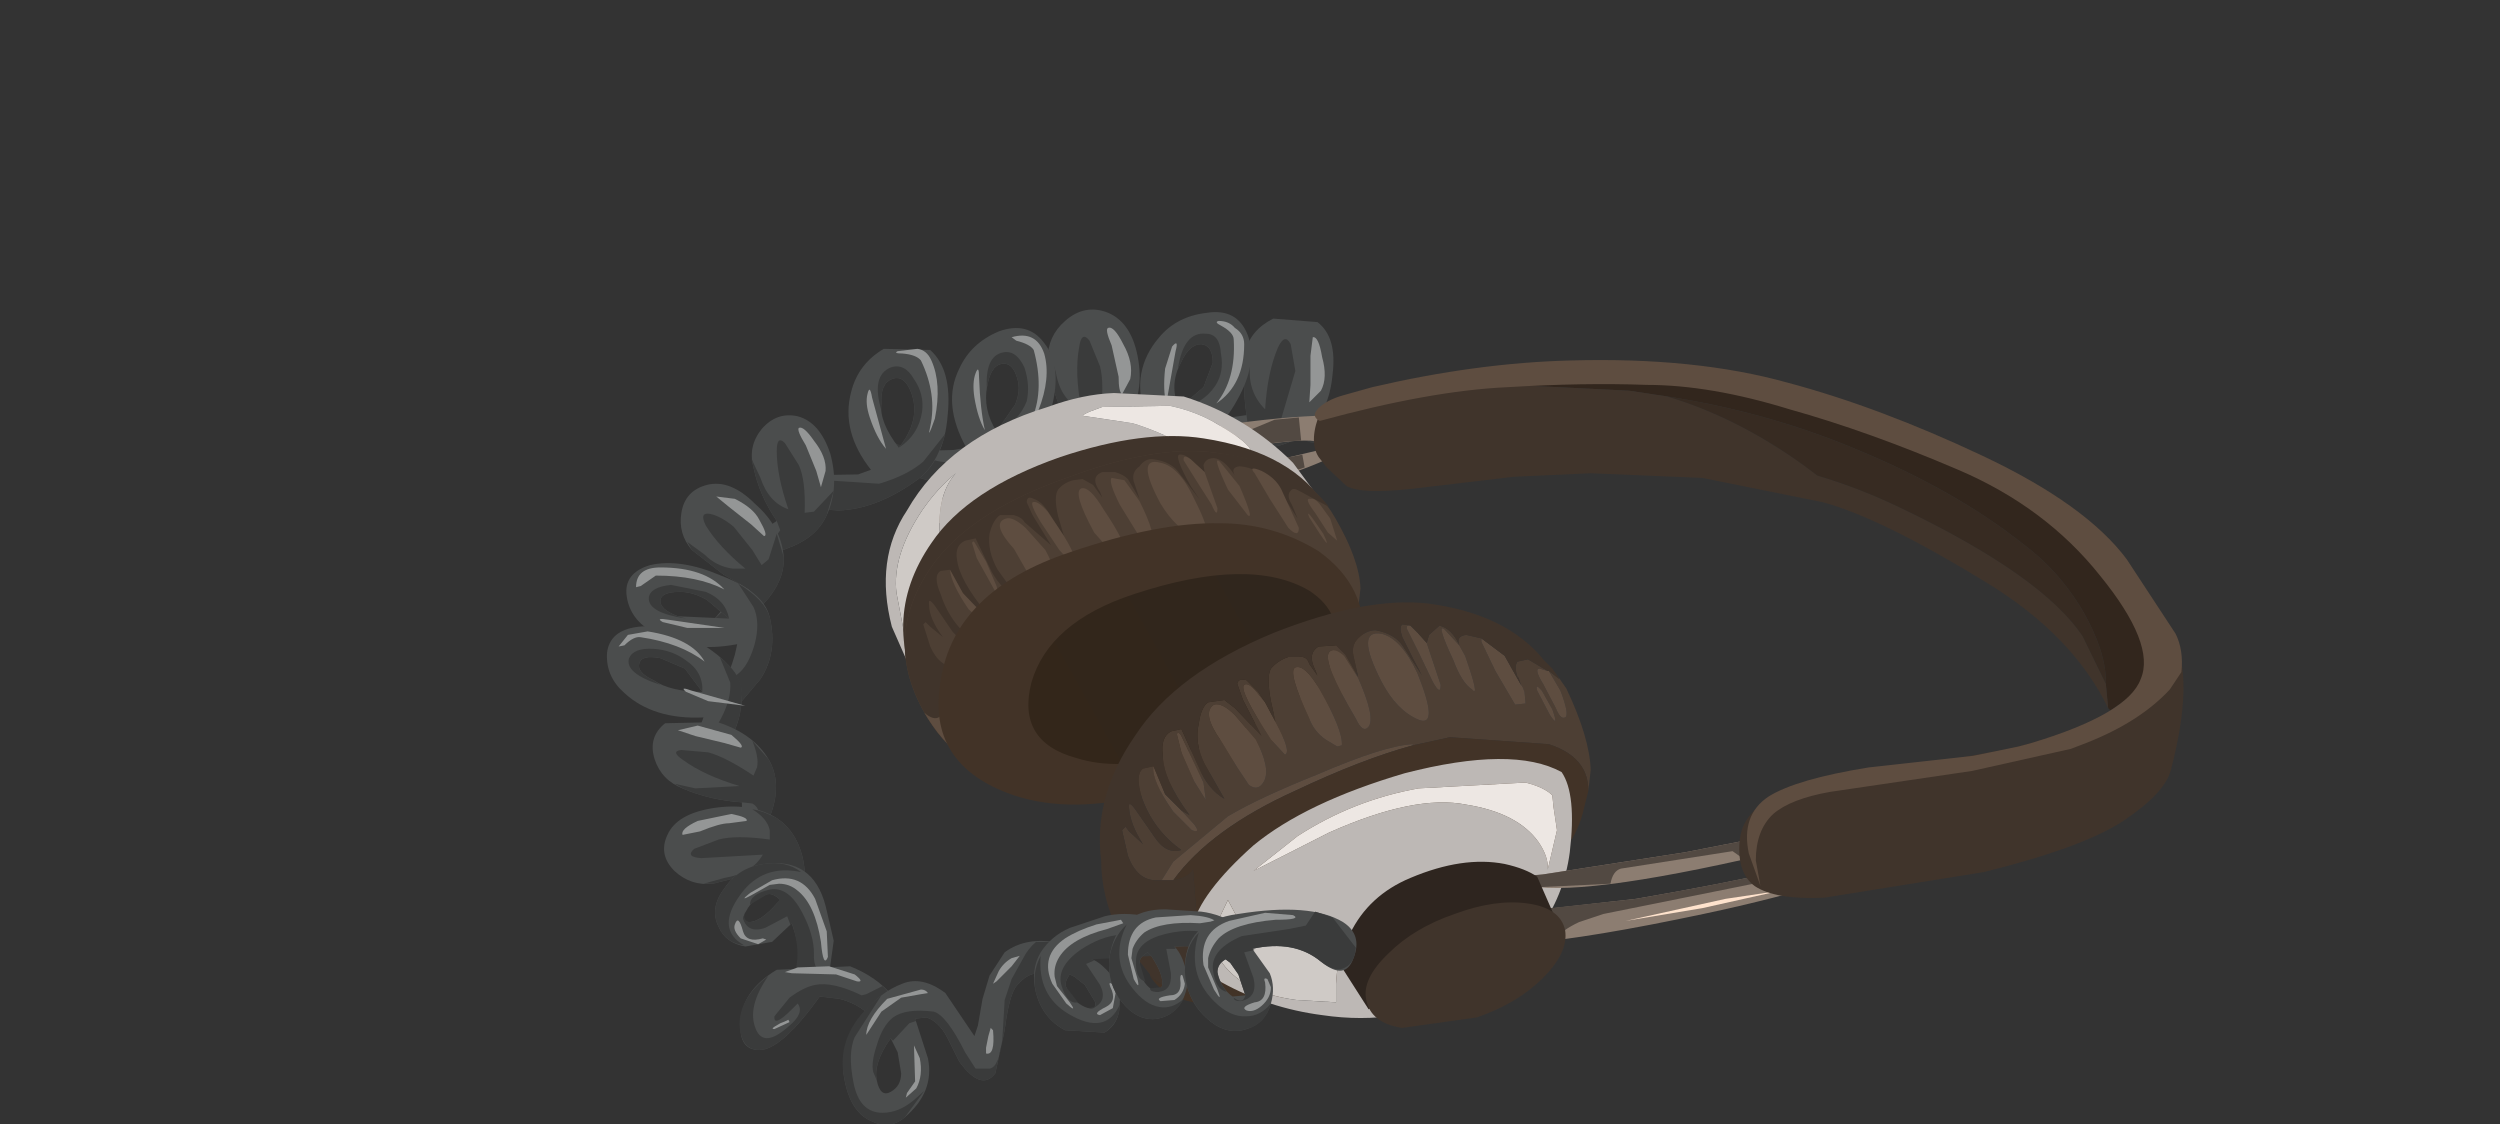 <?xml version="1.0" encoding="UTF-8" standalone="no"?>
<svg xmlns:xlink="http://www.w3.org/1999/xlink" height="48.35px" width="107.5px" xmlns="http://www.w3.org/2000/svg">
  <rect width="100%" height="100%" fill="#333333" stroke="none"/>
  <g transform="matrix(1.0, 0.0, 0.0, 1.0, 0.0, 0.0)">
    <use height="35.05" transform="matrix(1.0, 0.0, 0.0, 1.0, 26.1, 13.3)" width="67.8" xlink:href="#shape0"/>
  </g>
  <defs>
    <g id="shape0" transform="matrix(1.0, 0.0, 0.0, 1.0, -26.1, -13.3)">
      <path d="M55.85 17.7 L55.5 18.15 Q55.25 18.6 56.1 18.85 L58.1 19.0 59.2 18.65 59.15 18.1 59.05 17.85 57.2 18.0 Q56.0 18.2 55.85 17.7" fill="#4b4d4d" fill-rule="evenodd" stroke="none"/>
      <path d="M55.7 18.3 L55.35 17.8 Q54.65 18.35 55.4 18.65 L56.4 19.05 58.2 19.05 Q59.25 18.95 59.3 18.6 L59.2 18.25 58.35 18.45 56.75 18.6 55.7 18.3" fill="#3a3b3b" fill-rule="evenodd" stroke="none"/>
      <path d="M60.45 19.75 L62.4 20.0 Q63.55 20.0 63.95 18.7 64.2 17.95 63.65 17.3 L63.2 16.85 61.95 17.0 59.55 17.25 58.85 17.55 58.35 18.2 58.25 18.9 Q58.4 19.4 59.15 19.55 L60.45 19.75" fill="#4b4d4d" fill-rule="evenodd" stroke="none"/>
      <path d="M63.1 16.85 Q62.5 17.3 62.15 18.15 61.7 19.35 62.2 20.0 L62.4 20.0 Q63.55 20.0 63.95 18.7 64.2 17.95 63.65 17.3 L63.2 16.85 63.1 16.85" fill="#616363" fill-rule="evenodd" stroke="none"/>
      <path d="M68.0 17.5 L67.6 17.8 67.2 17.55 63.1 17.85 62.95 18.05 62.7 18.4 62.85 19.15 64.2 19.35 67.0 19.75 67.45 19.45 Q67.7 19.8 68.35 19.65 L69.7 18.55 69.05 17.85 Q68.35 17.35 68.0 17.5" fill="url(#gradient0)" fill-rule="evenodd" stroke="none"/>
      <path d="M66.55 18.6 Q66.6 19.3 66.9 19.8 L67.0 19.75 67.45 19.45 67.75 19.65 67.4 18.75 Q67.3 18.2 67.55 17.8 L67.2 17.55 Q66.6 17.95 66.55 18.6" fill="#636363" fill-rule="evenodd" stroke="none"/>
      <path d="M69.25 18.6 L69.35 18.95 69.7 18.55 69.4 18.15 Q69.2 18.2 69.25 18.6" fill="#636363" fill-rule="evenodd" stroke="none"/>
      <path d="M63.5 18.25 Q62.5 18.35 64.1 18.4 L66.05 18.3 65.3 18.15 63.5 18.25" fill="#ffffff" fill-rule="evenodd" stroke="none"/>
      <path d="M67.95 18.15 Q67.4 18.2 67.9 18.3 L68.8 18.4 Q69.3 18.3 67.95 18.15" fill="#ffffff" fill-rule="evenodd" stroke="none"/>
      <path d="M51.5 18.95 L53.5 19.25 Q55.1 19.4 56.05 18.65 57.15 17.8 57.3 16.1 57.5 14.5 56.65 13.85 L54.75 13.7 Q53.75 14.2 53.55 15.15 53.4 16.45 53.6 17.85 L52.9 17.95 51.35 17.85 Q50.3 17.55 51.5 18.95" fill="#4b4d4d" fill-rule="evenodd" stroke="none"/>
      <path d="M51.5 18.95 L53.5 19.25 Q55.1 19.4 56.05 18.65 L56.75 17.8 Q56.0 18.25 55.5 18.2 L55.05 18.15 55.7 15.95 55.5 14.8 Q55.25 14.3 54.95 14.95 54.5 16.0 54.4 17.6 53.65 16.85 53.75 15.75 L53.75 14.75 53.55 15.15 Q53.4 16.45 53.6 17.85 L53.65 18.25 Q53.55 18.65 53.1 18.65 52.3 18.65 52.05 17.95 L51.35 17.85 Q50.3 17.55 51.5 18.95" fill="#3a3b3b" fill-rule="evenodd" stroke="none"/>
      <path d="M56.8 16.8 Q57.1 16.25 56.85 15.35 56.7 14.45 56.45 14.5 L56.35 15.3 56.35 16.55 56.3 17.3 56.8 16.8" fill="#949696" fill-rule="evenodd" stroke="none"/>
      <path d="M47.2 18.8 Q48.7 19.55 50.75 19.2 52.25 18.95 53.2 17.2 54.1 15.6 53.65 14.4 53.2 13.25 51.9 13.45 50.6 13.6 49.85 14.5 48.6 15.95 49.25 17.85 L48.65 17.8 Q46.5 17.35 45.95 16.65 L45.45 17.75 47.2 18.8 M51.65 14.8 Q52.15 14.85 52.15 15.6 L51.75 16.65 50.7 17.55 Q50.25 16.55 50.8 15.55 51.15 14.8 51.65 14.8" fill="#4b4d4d" fill-rule="evenodd" stroke="none"/>
      <path d="M50.8 15.55 Q51.15 14.8 51.65 14.8 52.15 14.85 52.15 15.6 L51.75 16.65 50.7 17.55 Q51.7 17.4 52.25 16.6 52.65 16.0 52.5 15.2 52.45 14.35 51.85 14.35 50.9 14.25 50.65 15.85 L50.8 15.55" fill="#3a3b3b" fill-rule="evenodd" stroke="none"/>
      <path d="M50.75 19.2 Q51.8 19.05 52.75 17.9 L51.4 18.55 Q50.5 18.8 49.25 18.55 47.3 18.2 47.25 17.4 L45.95 16.65 45.45 17.75 47.2 18.8 Q48.7 19.55 50.75 19.2" fill="#3a3b3b" fill-rule="evenodd" stroke="none"/>
      <path d="M53.5 14.8 Q53.5 14.35 53.1 14.1 52.85 13.8 52.4 13.8 52.2 13.85 52.5 14.0 53.05 14.3 53.05 14.6 53.15 16.3 52.3 17.35 53.5 16.55 53.5 14.8" fill="#949696" fill-rule="evenodd" stroke="none"/>
      <path d="M50.15 17.35 L50.55 15.1 Q50.7 14.55 50.4 14.9 L50.1 15.85 Q50.0 16.8 50.15 17.35" fill="#949696" fill-rule="evenodd" stroke="none"/>
      <path d="M44.0 19.7 L46.05 19.45 Q47.65 19.2 48.35 18.25 49.2 17.05 48.95 15.5 48.7 13.9 47.65 13.45 46.65 13.05 45.8 13.8 45.05 14.45 45.05 15.45 45.2 16.75 45.8 18.05 L45.05 18.35 43.55 18.65 Q42.55 18.65 44.0 19.7" fill="#4b4d4d" fill-rule="evenodd" stroke="none"/>
      <path d="M44.0 19.7 L46.05 19.45 Q47.65 19.2 48.35 18.25 L48.8 17.2 Q48.15 17.9 47.75 17.95 L47.3 18.0 Q47.5 16.5 47.3 15.75 L46.85 14.65 Q46.5 14.2 46.4 14.95 46.2 16.05 46.5 17.6 45.6 17.2 45.4 16.0 L45.1 15.05 45.05 15.45 Q45.2 16.75 45.8 18.05 46.0 18.15 46.0 18.5 L45.45 19.0 Q44.7 19.15 44.25 18.55 L43.55 18.65 Q42.55 18.65 44.0 19.7" fill="#3a3b3b" fill-rule="evenodd" stroke="none"/>
      <path d="M48.6 16.3 Q48.75 15.6 48.3 14.8 47.9 14.0 47.65 14.1 47.5 14.15 47.8 14.85 L48.1 16.2 Q48.1 16.85 48.25 16.95 L48.6 16.3" fill="#949696" fill-rule="evenodd" stroke="none"/>
      <path d="M41.55 19.25 L41.0 19.35 Q38.8 19.45 38.1 18.85 L37.9 20.1 39.9 20.65 Q41.5 20.95 43.35 20.1 44.7 19.55 45.2 17.6 45.7 15.75 44.9 14.75 44.2 13.8 42.95 14.25 41.75 14.75 41.25 15.85 40.5 17.35 41.55 19.25 M43.65 17.4 L42.85 18.55 Q42.25 17.6 42.45 16.6 42.6 15.75 43.05 15.65 43.55 15.55 43.75 16.3 43.9 16.8 43.65 17.4" fill="#4b4d4d" fill-rule="evenodd" stroke="none"/>
      <path d="M43.65 17.4 L42.85 18.55 Q43.8 18.15 44.15 17.25 44.3 16.55 44.05 15.8 43.7 15.05 43.15 15.15 42.3 15.3 42.45 16.9 L42.45 16.6 Q42.6 15.75 43.05 15.65 43.55 15.55 43.75 16.3 43.9 16.8 43.65 17.4" fill="#3a3b3b" fill-rule="evenodd" stroke="none"/>
      <path d="M43.35 20.1 Q44.3 19.7 44.9 18.4 L43.8 19.3 41.8 19.85 Q39.85 20.05 39.55 19.3 38.45 19.15 38.1 18.85 L37.9 20.1 39.9 20.65 Q41.5 20.95 43.35 20.1" fill="#3a3b3b" fill-rule="evenodd" stroke="none"/>
      <path d="M44.9 15.2 Q44.55 14.2 43.5 14.5 L43.7 14.65 Q44.3 14.8 44.45 15.05 44.9 16.7 44.4 17.95 44.15 18.6 44.65 17.65 45.2 16.25 44.9 15.2" fill="#949696" fill-rule="evenodd" stroke="none"/>
      <path d="M42.35 18.5 Q42.15 17.6 42.1 16.25 42.1 15.65 41.95 16.05 41.8 16.45 41.9 17.1 42.05 18.0 42.35 18.5" fill="#949696" fill-rule="evenodd" stroke="none"/>
      <path d="M40.0 15.05 L38.0 15.0 Q36.9 15.65 36.6 16.85 36.15 18.55 37.45 20.2 L36.9 20.4 34.0 20.45 34.05 21.8 36.05 21.95 Q37.65 21.9 39.35 20.7 40.6 19.85 40.75 17.85 40.95 15.9 40.0 15.05 M38.35 16.3 Q38.85 16.1 39.15 16.8 39.65 18.0 38.65 19.25 37.8 18.15 37.9 17.35 37.85 16.5 38.35 16.3" fill="#4b4d4d" fill-rule="evenodd" stroke="none"/>
      <path d="M39.65 17.7 Q39.75 16.95 39.3 16.3 38.9 15.6 38.3 15.8 37.45 16.15 37.9 17.65 L37.9 17.35 Q37.85 16.5 38.35 16.3 38.85 16.1 39.15 16.8 39.65 18.0 38.65 19.25 39.5 18.7 39.65 17.7" fill="#3a3b3b" fill-rule="evenodd" stroke="none"/>
      <path d="M39.35 20.7 Q40.25 20.1 40.65 18.65 L39.7 19.85 Q39.0 20.45 37.8 20.8 L35.5 20.65 34.0 20.45 34.05 21.8 36.05 21.95 Q37.65 21.9 39.35 20.7" fill="#3a3b3b" fill-rule="evenodd" stroke="none"/>
      <path d="M40.05 15.5 Q39.85 15.05 39.45 15.0 L38.6 15.1 Q38.4 15.2 38.8 15.2 39.4 15.25 39.6 15.5 40.3 16.95 40.0 18.35 39.85 19.0 40.2 18.0 40.5 16.5 40.05 15.5" fill="#949696" fill-rule="evenodd" stroke="none"/>
      <path d="M38.1 19.3 L37.5 17.1 Q37.4 16.5 37.3 16.95 37.2 17.35 37.4 17.95 37.7 18.85 38.1 19.3" fill="#949696" fill-rule="evenodd" stroke="none"/>
      <path d="M32.4 20.1 Q32.65 21.3 33.4 22.4 L32.8 22.8 31.6 23.35 Q30.7 23.5 32.15 24.2 L33.8 23.6 Q35.1 23.15 35.55 22.15 36.1 20.95 35.7 19.5 35.25 18.15 34.3 17.9 33.4 17.7 32.75 18.45 32.15 19.2 32.4 20.1" fill="#4b4d4d" fill-rule="evenodd" stroke="none"/>
      <path d="M32.4 20.1 Q32.65 21.3 33.4 22.4 L33.55 22.8 33.2 23.3 Q32.6 23.65 32.2 23.15 L31.6 23.35 Q30.7 23.5 32.15 24.2 L33.8 23.6 Q35.1 23.15 35.55 22.15 L35.85 21.1 35.0 22.0 34.6 22.05 Q34.65 20.65 34.35 20.0 L33.75 19.05 Q33.4 18.7 33.4 19.4 33.4 20.45 33.9 21.9 33.05 21.6 32.7 20.55 L32.3 19.7 32.4 20.1" fill="#3a3b3b" fill-rule="evenodd" stroke="none"/>
      <path d="M35.5 20.25 Q35.55 19.65 35.0 18.95 34.55 18.3 34.35 18.4 34.25 18.5 34.65 19.15 L35.1 20.25 35.3 20.95 35.5 20.25" fill="#949696" fill-rule="evenodd" stroke="none"/>
      <path d="M31.8 25.1 L31.5 25.7 30.6 26.75 Q29.85 27.3 31.5 27.2 L32.8 26.0 Q33.75 25.0 33.7 23.95 33.6 22.65 32.45 21.65 31.4 20.6 30.4 20.85 29.45 21.1 29.3 22.05 29.15 22.95 29.75 23.65 L31.1 24.7 31.8 25.1" fill="#4b4d4d" fill-rule="evenodd" stroke="none"/>
      <path d="M29.75 23.65 L31.1 24.7 31.8 25.1 32.2 25.35 Q32.45 25.6 32.15 26.0 31.75 26.45 31.05 26.3 L30.6 26.75 Q29.85 27.3 31.5 27.2 L32.8 26.0 Q33.75 25.0 33.7 23.95 L33.4 22.95 33.05 24.05 32.75 24.3 32.35 23.65 31.55 22.65 Q31.0 22.2 30.55 22.1 30.05 22.0 30.35 22.6 30.9 23.5 32.05 24.45 L31.5 24.45 Q30.8 24.35 30.3 23.85 L29.55 23.3 29.75 23.65" fill="#3a3b3b" fill-rule="evenodd" stroke="none"/>
      <path d="M32.65 22.35 Q32.4 21.85 31.6 21.45 L30.8 21.35 31.35 21.8 32.3 22.55 32.85 23.05 Q33.05 23.05 32.65 22.35" fill="#949696" fill-rule="evenodd" stroke="none"/>
      <path d="M59.05 17.9 Q60.55 18.05 58.2 19.2 56.05 20.3 54.7 20.55 47.5 21.9 44.45 22.95 L42.6 23.5 Q42.45 23.4 44.05 22.5 46.5 21.05 55.05 19.75 L56.95 19.3 Q57.4 19.05 56.35 18.95 54.65 18.85 47.4 20.5 L42.25 22.1 Q39.45 22.9 39.8 22.1 40.5 20.65 49.55 18.8 55.5 17.65 59.05 17.9" fill="#8c7d71" fill-rule="evenodd" stroke="none"/>
      <path d="M56.0 19.55 L56.1 20.1 54.7 20.55 Q47.5 21.9 44.45 22.95 L43.9 23.15 43.6 22.75 44.05 22.5 46.75 21.5 47.4 21.95 49.55 21.45 51.75 20.8 52.0 20.3 53.0 20.1 53.95 20.3 Q54.3 20.5 54.2 20.3 L53.85 19.95 56.0 19.55" fill="#524942" fill-rule="evenodd" stroke="none"/>
      <path d="M55.85 17.95 L55.95 18.95 Q53.8 19.0 47.4 20.5 L44.05 21.5 41.5 21.7 41.1 21.05 43.65 20.15 Q44.75 20.75 45.9 20.45 L52.15 19.15 54.8 18.05 55.85 17.95" fill="#524942" fill-rule="evenodd" stroke="none"/>
      <path d="M52.8 18.45 L50.6 19.05 46.6 19.75 49.6 19.05 52.8 18.45" fill="#ffe3cd" fill-rule="evenodd" stroke="none"/>
      <path d="M51.35 20.65 Q51.65 20.7 49.75 21.15 L47.7 21.45 51.35 20.65" fill="#ffe3cd" fill-rule="evenodd" stroke="none"/>
      <path d="M46.7 17.9 L48.7 18.2 Q49.7 18.5 51.0 19.15 52.35 19.9 52.65 19.9 L53.8 19.7 Q54.1 19.25 52.45 18.3 51.5 17.7 50.3 17.45 L47.4 17.5 Q46.25 17.9 46.7 17.9 M45.05 17.5 Q46.55 16.95 47.9 16.9 L50.9 17.05 Q53.6 17.9 55.6 19.9 L57.0 21.8 43.15 27.7 42.8 27.75 39.4 29.3 38.9 28.2 38.35 26.95 Q37.6 24.05 39.0 21.95 40.8 18.8 45.05 17.5 M38.95 27.6 L40.9 25.3 Q40.5 24.5 40.45 23.4 40.2 21.35 41.1 20.35 40.3 21.0 39.65 21.95 38.35 23.9 38.55 25.5 L38.95 27.6" fill="#bdb8b5" fill-rule="evenodd" stroke="none"/>
      <path d="M46.7 17.9 Q46.25 17.9 47.4 17.5 L50.3 17.45 Q51.5 17.7 52.45 18.3 54.1 19.25 53.8 19.7 L52.65 19.9 Q52.35 19.9 51.0 19.15 49.7 18.5 48.7 18.2 L46.7 17.9" fill="#ede7e3" fill-rule="evenodd" stroke="none"/>
      <path d="M38.95 27.6 L38.55 25.5 Q38.35 23.9 39.65 21.95 40.3 21.0 41.1 20.35 40.2 21.35 40.45 23.4 40.5 24.5 40.9 25.3 L38.95 27.6" fill="#cfcac6" fill-rule="evenodd" stroke="none"/>
      <path d="M57.1 21.9 Q58.25 23.85 58.4 25.25 L58.3 26.2 56.5 26.25 Q45.45 32.55 43.9 32.9 41.75 33.3 39.9 30.55 37.7 26.75 40.05 23.35 41.6 21.05 45.6 19.65 49.2 18.45 51.75 18.85 55.65 19.45 57.1 21.9" fill="#40342b" fill-rule="evenodd" stroke="none"/>
      <path d="M57.4 22.25 Q58.45 24.05 58.5 25.3 L58.4 26.2 56.6 26.35 Q45.3 32.65 43.75 32.95 41.55 33.5 39.9 30.9 37.75 27.4 40.25 24.1 41.95 21.9 46.0 20.5 49.65 19.15 52.15 19.45 56.15 20.0 57.4 22.25" fill="#4d3f34" fill-rule="evenodd" stroke="none"/>
      <path d="M57.15 21.8 L55.85 21.1 Q55.6 20.95 55.5 21.1 55.3 21.3 55.55 21.7 L55.8 22.3 54.9 20.9 Q54.1 20.1 53.3 20.05 52.9 20.1 53.1 20.45 52.65 19.75 52.2 19.7 51.85 19.7 51.75 20.0 L51.8 20.3 51.4 19.95 Q51.0 19.5 50.7 19.55 50.5 19.65 51.2 20.9 L51.6 21.5 50.75 20.4 Q50.4 19.85 49.6 19.75 49.25 19.7 49.0 20.05 48.65 20.3 48.75 20.7 L49.0 21.45 48.5 20.6 Q48.3 20.4 47.95 20.3 L47.4 20.3 Q46.85 20.5 47.3 21.15 L47.4 21.4 47.0 20.85 46.55 20.6 46.15 20.65 Q45.75 20.75 45.5 21.05 45.3 21.35 45.5 22.2 L45.75 23.05 45.0 21.9 Q44.75 21.55 44.45 21.45 44.15 21.3 44.15 21.6 L44.4 22.15 45.2 23.45 44.05 22.45 Q43.95 22.25 43.6 22.15 L43.0 22.15 Q42.7 22.35 42.55 22.95 42.45 23.7 42.9 24.5 L43.8 25.75 Q43.1 25.4 42.65 24.6 L41.95 23.15 41.5 23.25 Q41.05 23.45 41.15 24.05 41.25 24.95 42.45 26.4 41.8 26.1 41.4 25.5 L40.85 24.5 40.45 24.55 Q40.1 24.75 40.45 25.55 40.9 26.95 42.1 27.7 41.55 27.85 40.95 27.15 L40.2 26.05 Q39.9 25.65 39.95 26.0 39.95 26.6 40.55 27.4 L40.0 26.95 39.8 26.75 39.7 26.85 40.0 27.8 Q40.4 28.7 41.15 28.7 42.3 28.8 42.6 28.4 L43.2 33.05 Q41.35 33.2 39.9 30.9 37.75 27.4 40.25 24.1 41.95 21.9 46.0 20.5 49.65 19.15 52.15 19.45 55.65 19.85 57.15 21.8" fill="#40342b" fill-rule="evenodd" stroke="none"/>
      <path d="M43.75 32.95 Q41.55 33.5 39.9 30.9 L39.75 30.65 Q40.55 31.35 40.75 29.95 40.9 29.1 41.85 28.1 42.75 27.2 44.0 26.5 45.25 25.8 47.55 25.0 50.2 24.05 51.35 24.05 L50.15 26.85 Q48.85 29.8 48.75 30.55 44.6 32.8 43.75 32.95" fill="#5e4d40" fill-rule="evenodd" stroke="none"/>
      <path d="M53.95 20.35 Q53.65 20.0 54.25 20.25 54.85 20.55 55.1 21.05 L55.85 22.7 Q55.85 23.15 55.4 22.7 L54.6 21.45 53.95 20.35" fill="#5e4d40" fill-rule="evenodd" stroke="none"/>
      <path d="M57.2 22.3 L57.5 23.25 57.1 22.9 56.55 22.05 Q56.05 21.4 56.35 21.45 56.55 21.4 56.8 21.75 L57.2 22.3" fill="#5e4d40" fill-rule="evenodd" stroke="none"/>
      <path d="M56.9 22.95 Q57.4 24.0 56.3 22.25 56.15 21.9 56.45 22.3 L56.9 22.95" fill="#5e4d40" fill-rule="evenodd" stroke="none"/>
      <path d="M53.3 20.9 Q53.95 22.4 53.65 22.15 L52.8 21.05 Q52.1 19.55 52.45 19.85 L53.3 20.9" fill="#5e4d40" fill-rule="evenodd" stroke="none"/>
      <path d="M51.8 20.3 L52.35 21.85 Q52.35 22.3 52.1 21.7 L51.4 20.6 50.9 19.8 Q50.85 19.5 51.2 19.75 L51.8 20.3" fill="#5e4d40" fill-rule="evenodd" stroke="none"/>
      <path d="M51.35 21.45 Q52.4 23.5 51.45 23.1 50.6 22.8 49.9 21.65 48.8 19.6 49.9 19.9 50.7 20.05 51.35 21.45" fill="#5e4d40" fill-rule="evenodd" stroke="none"/>
      <path d="M49.0 21.55 Q49.75 23.05 49.5 23.35 49.35 23.6 48.95 23.0 L48.15 21.7 Q47.65 20.7 47.8 20.55 L48.35 20.65 49.0 21.55" fill="#5e4d40" fill-rule="evenodd" stroke="none"/>
      <path d="M47.45 21.9 Q48.5 23.45 48.45 24.0 L48.3 24.0 47.8 23.75 47.05 22.9 Q46.1 21.15 46.5 21.0 46.85 20.9 47.45 21.9" fill="#5e4d40" fill-rule="evenodd" stroke="none"/>
      <path d="M45.75 23.05 Q46.45 24.2 46.15 24.3 L45.55 23.65 44.75 22.45 Q44.3 21.7 44.4 21.6 44.6 21.5 45.05 22.0 L45.75 23.05" fill="#5e4d40" fill-rule="evenodd" stroke="none"/>
      <path d="M44.95 23.65 Q45.55 24.75 45.3 25.2 45.15 25.6 44.75 25.3 L44.2 24.65 43.6 23.6 Q42.6 22.5 43.25 22.3 43.55 22.2 44.1 22.7 L44.95 23.65" fill="#5e4d40" fill-rule="evenodd" stroke="none"/>
      <path d="M42.85 25.2 L43.0 25.8 42.0 24.0 41.8 23.35 Q41.85 23.2 41.95 23.4 L42.4 24.15 42.85 25.2" fill="#5e4d40" fill-rule="evenodd" stroke="none"/>
      <path d="M42.6 26.75 Q42.85 27.05 42.5 26.95 L41.65 26.2 Q40.9 25.1 40.85 24.5 L41.4 25.5 42.6 26.75" fill="#5e4d40" fill-rule="evenodd" stroke="none"/>
      <path d="M46.0 23.75 Q49.8 22.45 52.45 22.5 54.75 22.5 56.7 23.7 58.85 25.25 58.6 27.65 58.35 29.6 56.9 30.65 48.6 35.85 43.6 34.2 39.8 32.9 40.45 29.25 41.05 25.4 46.0 23.75" fill="#423327" fill-rule="evenodd" stroke="none"/>
      <path d="M55.95 30.0 Q49.8 33.7 46.3 32.6 43.7 31.9 44.35 29.35 45.1 26.75 48.75 25.55 53.75 23.9 56.3 25.4 57.75 26.35 57.4 27.95 57.15 29.35 55.95 30.0" fill="url(#gradient1)" fill-rule="evenodd" stroke="none"/>
      <path d="M54.85 31.05 L54.65 30.15 Q54.45 29.1 54.65 28.75 54.95 28.4 55.4 28.25 L55.85 28.25 Q56.2 28.2 56.3 28.55 L56.65 29.05 56.55 28.8 Q56.2 28.1 56.7 27.8 L57.45 27.75 57.85 28.15 58.4 29.1 58.2 28.2 Q58.1 27.75 58.4 27.45 58.75 27.1 59.15 27.1 59.95 27.25 60.3 27.75 L61.15 29.05 60.75 28.3 60.3 27.4 Q60.15 26.95 60.3 26.85 L60.65 26.9 Q60.45 26.85 60.5 27.05 L61.0 28.05 61.6 29.3 Q61.95 29.95 61.95 29.45 L61.35 27.65 61.45 27.3 61.9 26.9 Q62.45 27.05 62.75 27.75 62.6 27.35 63.05 27.3 L63.7 27.45 63.7 27.6 64.3 28.85 65.15 30.3 65.6 30.25 65.55 29.7 65.55 29.75 65.5 29.6 65.45 29.5 65.4 29.45 65.3 29.15 65.25 29.1 Q65.1 28.65 65.25 28.45 L65.7 28.35 66.55 28.85 66.2 28.75 Q65.95 28.75 66.35 29.4 L66.9 30.45 Q67.1 30.95 67.3 30.85 67.5 30.75 67.1 29.7 L66.6 28.85 67.05 29.2 67.0 29.1 67.35 29.6 Q68.35 31.7 68.4 33.1 L68.3 34.0 Q68.3 32.55 66.6 32.0 L62.35 31.7 60.75 32.05 60.75 32.0 Q59.55 32.05 56.65 33.3 54.15 34.3 52.8 35.1 L50.45 37.05 49.95 37.85 49.7 37.85 Q48.9 37.85 48.5 36.8 L48.25 35.7 48.4 35.55 48.55 35.75 49.15 36.3 Q48.6 35.45 48.55 34.75 48.5 34.35 48.85 34.85 L49.65 36.0 Q50.15 36.75 50.8 36.55 49.6 35.7 49.1 34.3 48.8 33.3 49.15 33.05 L49.6 32.95 Q49.5 33.55 50.45 34.9 L51.25 35.7 Q51.65 35.85 51.35 35.45 L50.8 34.85 51.15 35.05 Q50.0 33.5 50.0 32.45 49.9 31.7 50.35 31.45 L50.8 31.35 51.55 33.0 Q51.95 33.95 52.65 34.35 L51.8 32.85 Q51.35 31.95 51.55 31.1 51.65 30.4 51.95 30.2 L52.65 30.1 53.1 30.45 54.25 31.65 53.45 30.1 53.2 29.4 Q53.25 29.15 53.6 29.25 L54.1 29.75 54.4 30.2 54.15 29.9 Q53.7 29.3 53.5 29.45 53.25 29.65 54.65 31.8 L55.25 32.45 Q55.55 32.35 54.85 31.05 M62.75 27.75 L62.1 27.05 Q61.75 26.8 62.5 28.4 62.85 29.35 63.3 29.65 63.65 30.05 63.0 28.2 L62.75 27.75 M55.7 28.7 Q55.35 28.85 56.3 30.9 56.5 31.45 57.0 31.8 L57.5 32.1 57.7 32.05 Q57.75 31.4 56.75 29.65 56.1 28.55 55.7 28.7 M57.15 28.05 Q56.85 28.45 58.3 30.9 58.6 31.55 58.85 31.25 59.15 30.85 58.4 29.15 L57.8 28.2 Q57.35 27.8 57.15 28.05 M59.4 29.3 Q60.05 30.55 61.0 30.95 61.9 31.3 60.95 28.95 60.25 27.45 59.4 27.25 58.25 27.05 59.4 29.3 M52.2 30.3 Q51.65 30.65 52.5 31.85 L53.2 33.0 53.7 33.75 Q54.1 34.05 54.35 33.6 54.65 33.05 54.0 31.8 L53.1 30.75 Q52.55 30.2 52.2 30.3 M50.8 31.65 Q50.7 31.45 50.6 31.55 L50.8 32.35 51.35 33.6 51.85 34.4 51.75 33.65 50.8 31.65 M66.65 30.75 Q67.05 31.35 66.75 30.5 L66.3 29.7 Q66.0 29.35 66.1 29.7 L66.65 30.75" fill="#4d3f34" fill-rule="evenodd" stroke="none"/>
      <path d="M54.85 31.05 Q55.55 32.35 55.25 32.45 L54.65 31.8 Q53.25 29.65 53.5 29.45 53.7 29.3 54.15 29.9 L54.4 30.2 54.85 31.05 M50.8 34.85 L51.35 35.45 Q51.65 35.85 51.25 35.7 L50.45 34.9 Q49.5 33.55 49.6 32.95 L50.1 34.15 50.8 34.85 M49.95 37.85 L50.45 37.05 52.8 35.1 Q54.15 34.3 56.65 33.3 59.55 32.05 60.75 32.0 L60.75 32.05 Q58.55 32.65 55.7 34.0 52.05 35.65 50.45 37.85 L49.95 37.85 M66.6 28.85 L67.1 29.7 Q67.5 30.75 67.3 30.85 67.1 30.95 66.9 30.45 L66.35 29.4 Q65.95 28.75 66.2 28.75 L66.55 28.85 66.6 28.85 M65.4 29.45 L65.45 29.5 65.5 29.6 65.55 29.75 65.55 29.7 65.6 30.25 65.15 30.3 64.3 28.85 63.7 27.6 63.7 27.45 63.9 27.6 64.7 28.2 65.4 29.45 M62.75 27.75 L63.0 28.2 Q63.65 30.05 63.3 29.65 62.85 29.35 62.5 28.4 61.75 26.8 62.1 27.05 L62.75 27.75 M61.35 27.65 L61.95 29.45 Q61.95 29.95 61.6 29.3 L61.0 28.05 60.5 27.05 Q60.45 26.85 60.65 26.9 L60.95 27.2 61.35 27.65 M50.8 31.65 L51.75 33.65 51.85 34.4 51.35 33.6 50.8 32.35 50.6 31.55 Q50.7 31.45 50.8 31.65 M52.2 30.3 Q52.55 30.2 53.1 30.75 L54.0 31.8 Q54.65 33.05 54.35 33.6 54.1 34.05 53.7 33.75 L53.2 33.0 52.5 31.85 Q51.65 30.65 52.2 30.3 M59.4 29.3 Q58.25 27.05 59.4 27.25 60.25 27.45 60.95 28.95 61.9 31.3 61.0 30.95 60.05 30.55 59.4 29.3 M57.15 28.05 Q57.35 27.8 57.8 28.2 L58.4 29.15 Q59.15 30.85 58.85 31.25 58.6 31.55 58.3 30.9 56.85 28.45 57.15 28.05 M55.7 28.7 Q56.1 28.55 56.75 29.65 57.75 31.4 57.7 32.05 L57.5 32.1 57.0 31.8 Q56.5 31.45 56.3 30.9 55.35 28.85 55.7 28.7 M66.65 30.75 L66.1 29.7 Q66.0 29.35 66.3 29.7 L66.75 30.5 Q67.05 31.35 66.65 30.75" fill="#5e4d40" fill-rule="evenodd" stroke="none"/>
      <path d="M60.65 26.9 L60.3 26.85 Q60.15 26.95 60.3 27.4 L60.75 28.3 61.15 29.05 60.3 27.75 Q59.95 27.25 59.15 27.1 58.75 27.1 58.4 27.45 58.1 27.75 58.2 28.2 L58.4 29.1 57.85 28.15 57.45 27.75 56.7 27.8 Q56.2 28.1 56.55 28.8 L56.65 29.05 56.3 28.55 Q56.2 28.2 55.85 28.25 L55.4 28.25 Q54.95 28.4 54.65 28.75 54.45 29.1 54.65 30.15 L54.85 31.05 54.4 30.2 54.1 29.75 53.6 29.25 Q53.25 29.15 53.2 29.4 L53.45 30.1 54.25 31.65 53.1 30.45 52.65 30.1 51.95 30.2 Q51.65 30.4 51.55 31.1 51.35 31.95 51.8 32.85 L52.65 34.35 Q51.95 33.95 51.55 33.0 L50.8 31.35 50.35 31.45 Q49.9 31.7 50.0 32.45 50.0 33.5 51.15 35.05 L50.8 34.85 50.1 34.15 49.6 32.95 49.15 33.05 Q48.8 33.3 49.1 34.3 49.6 35.7 50.8 36.55 50.15 36.75 49.65 36.0 L48.85 34.85 Q48.5 34.35 48.55 34.75 48.6 35.45 49.15 36.3 L48.55 35.75 48.4 35.55 48.25 35.7 48.5 36.8 Q48.9 37.85 49.7 37.85 L49.95 37.85 50.45 37.85 Q51.1 37.75 51.3 37.4 L51.7 42.7 Q50.5 42.85 49.45 41.95 L49.45 41.9 48.25 40.4 48.1 40.1 Q47.35 38.55 47.35 37.0 47.0 34.25 48.8 31.65 50.55 28.95 54.8 27.2 58.75 25.65 61.4 25.95 64.8 26.4 66.4 28.4 L66.5 28.5 66.75 28.75 67.0 29.1 67.05 29.2 66.6 28.85 66.55 28.85 65.7 28.35 65.25 28.45 Q65.1 28.65 65.25 29.1 L65.3 29.15 65.4 29.45 64.7 28.2 63.9 27.6 63.7 27.45 63.05 27.3 Q62.6 27.35 62.75 27.75 62.45 27.05 61.9 26.9 L61.45 27.3 61.35 27.65 60.95 27.2 60.65 26.9" fill="#40342b" fill-rule="evenodd" stroke="none"/>
      <path d="M54.0 42.25 Q51.25 42.15 52.05 39.8 52.85 37.4 56.85 35.55 59.95 34.1 61.95 33.8 L65.0 33.95 Q66.65 34.45 66.15 36.0 65.75 37.25 64.55 38.05 57.85 42.5 54.0 42.25" fill="url(#gradient2)" fill-rule="evenodd" stroke="none"/>
      <path d="M60.75 32.05 L62.35 31.7 66.6 32.0 Q68.3 32.55 68.3 34.0 L68.1 34.8 Q67.7 36.55 66.05 37.7 57.0 43.65 52.1 43.2 50.05 43.05 49.45 41.95 50.5 42.85 51.7 42.7 L51.3 37.4 Q51.1 37.75 50.45 37.85 52.05 35.65 55.7 34.0 58.55 32.65 60.75 32.05 M54.0 42.25 Q57.85 42.5 64.55 38.05 65.75 37.25 66.15 36.0 66.65 34.45 65.0 33.95 L61.95 33.8 Q59.95 34.1 56.85 35.55 52.85 37.4 52.05 39.8 51.25 42.15 54.0 42.25" fill="#423327" fill-rule="evenodd" stroke="none"/>
      <path d="M53.9 36.35 Q56.15 34.5 60.4 33.25 65.05 32.05 67.15 33.2 67.8 34.15 67.5 36.65 67.0 40.45 63.0 42.65 60.25 44.15 56.85 43.65 54.55 43.35 52.55 42.25 49.3 40.45 53.9 36.35 M58.0 40.05 L57.3 40.55 55.15 40.6 Q53.9 40.2 53.2 39.45 L52.8 38.7 52.3 39.75 Q51.95 40.9 52.9 41.8 53.85 42.75 55.75 43.0 L57.45 43.1 57.45 42.3 Q57.5 41.4 57.7 40.85 L58.0 40.05 M53.9 37.45 L57.15 35.8 Q60.85 34.15 63.05 34.6 65.25 34.95 66.15 36.2 66.6 36.85 66.55 37.4 L66.95 35.7 66.8 34.7 66.75 34.2 Q66.4 33.85 65.6 33.65 L61.0 33.9 Q58.2 34.4 55.8 35.95 L53.9 37.45" fill="#bdb8b5" fill-rule="evenodd" stroke="none"/>
      <path d="M58.0 40.05 L57.7 40.85 Q57.5 41.4 57.45 42.3 L57.45 43.1 55.75 43.0 Q53.85 42.75 52.9 41.8 51.95 40.9 52.3 39.75 L52.8 38.7 53.2 39.45 Q53.9 40.2 55.15 40.6 L57.3 40.55 58.0 40.05" fill="#cfcac6" fill-rule="evenodd" stroke="none"/>
      <path d="M53.9 37.45 L55.8 35.95 Q58.2 34.4 61.0 33.9 L65.6 33.65 Q66.4 33.85 66.75 34.2 L66.8 34.7 66.95 35.7 66.55 37.4 Q66.6 36.85 66.15 36.2 65.25 34.95 63.05 34.6 60.85 34.15 57.15 35.8 L53.9 37.45" fill="#ede7e3" fill-rule="evenodd" stroke="none"/>
      <path d="M83.0 36.25 Q79.6 37.95 73.25 39.3 63.6 41.35 62.2 40.25 61.45 39.7 64.55 39.3 L70.35 38.65 Q77.9 37.35 79.9 36.45 80.85 35.9 80.3 35.85 L78.2 36.2 Q69.1 38.45 66.15 38.15 L64.25 37.85 66.35 37.6 72.45 36.65 77.55 35.65 81.6 35.45 Q84.4 35.55 83.0 36.25" fill="#8c7d71" fill-rule="evenodd" stroke="none"/>
      <path d="M76.95 36.5 L77.2 36.05 Q77.2 35.9 76.9 36.15 L76.05 36.75 75.0 36.95 74.5 36.6 69.7 37.35 Q69.35 37.45 69.25 38.0 L66.15 38.15 65.6 38.1 65.75 37.65 66.35 37.6 72.45 36.65 77.55 35.65 79.1 35.5 79.3 36.0 76.95 36.5" fill="#524942" fill-rule="evenodd" stroke="none"/>
      <path d="M75.65 37.95 L68.95 39.3 67.9 39.65 Q67.15 40.0 66.8 40.45 L63.95 40.65 Q63.8 40.3 64.05 39.95 64.25 39.65 66.65 39.05 L70.35 38.65 Q77.5 37.4 79.5 36.6 L79.85 37.5 78.75 37.85 75.65 37.95" fill="#524942" fill-rule="evenodd" stroke="none"/>
      <path d="M74.2 38.65 L76.55 38.3 73.2 39.05 69.9 39.6 74.2 38.65" fill="#ffe3cd" fill-rule="evenodd" stroke="none"/>
      <path d="M62.7 41.0 L58.85 43.4 57.7 41.6 58.05 40.15 Q58.85 38.5 60.65 37.75 62.9 36.8 64.7 37.15 65.6 37.35 66.1 37.7 L67.15 40.1 62.7 41.0" fill="#2e251f" fill-rule="evenodd" stroke="none"/>
      <path d="M67.3 40.0 Q67.45 40.95 66.35 42.05 65.25 43.15 63.5 43.75 L60.3 44.2 Q58.95 44.0 58.75 43.0 58.55 42.1 59.7 41.0 60.8 39.9 62.55 39.3 64.3 38.65 65.7 38.85 67.1 39.05 67.3 40.0" fill="#40342b" fill-rule="evenodd" stroke="none"/>
      <path d="M58.6 16.9 Q61.05 16.1 64.4 16.0 L65.25 15.95 67.7 16.0 73.8 16.45 Q76.6 17.05 78.7 17.8 L83.4 19.6 Q86.0 20.65 87.95 22.0 89.8 23.3 91.2 25.05 L91.5 25.45 92.35 27.65 Q92.7 29.1 91.75 29.85 L90.75 30.55 90.65 30.45 90.55 29.4 90.55 29.3 Q90.55 28.0 89.55 26.25 88.5 24.5 87.0 23.4 84.05 21.05 79.65 19.25 75.9 17.7 71.7 17.05 L70.05 16.8 65.0 16.55 61.25 16.6 58.65 16.95 58.6 16.9" fill="#32261d" fill-rule="evenodd" stroke="none"/>
      <path d="M90.65 30.45 Q89.15 27.35 85.5 25.1 80.95 22.3 78.4 21.6 L73.2 20.55 68.4 20.35 65.1 20.5 61.3 20.95 Q58.6 21.3 57.9 20.9 L57.05 20.1 56.7 19.65 Q56.25 18.95 56.8 17.65 L57.0 17.55 57.4 17.35 58.6 16.9 58.65 16.95 61.25 16.6 65.0 16.55 70.05 16.8 71.7 17.05 Q74.7 17.95 77.55 20.0 L78.15 20.45 Q80.0 21.0 81.75 21.85 87.8 24.75 89.55 27.35 L90.55 29.4 90.65 30.45" fill="#40342b" fill-rule="evenodd" stroke="none"/>
      <path d="M71.7 17.05 Q75.9 17.7 79.65 19.25 84.05 21.05 87.0 23.4 88.5 24.5 89.55 26.25 90.55 28.0 90.55 29.3 L90.55 29.4 89.55 27.35 Q87.8 24.75 81.75 21.85 80.0 21.0 78.15 20.45 L77.55 20.0 Q74.7 17.95 71.7 17.05" fill="#372b22" fill-rule="evenodd" stroke="none"/>
      <path d="M91.3 35.3 Q89.55 36.45 85.3 37.5 L78.45 38.6 Q76.35 38.7 75.45 38.1 74.7 37.55 74.8 36.2 74.9 35.0 76.1 34.4 77.05 33.9 79.45 33.45 L86.4 32.2 Q91.25 31.0 92.45 29.3 93.2 28.2 93.2 27.0 94.5 28.7 93.35 33.1 93.1 34.1 91.3 35.3" fill="#40342b" fill-rule="evenodd" stroke="none"/>
      <path d="M91.45 24.05 L93.55 27.25 Q93.9 27.95 93.8 28.9 L93.3 29.65 Q92.0 31.05 89.7 31.95 L89.05 32.2 84.8 33.15 78.7 34.05 Q77.0 34.35 76.25 35.0 75.5 35.7 75.5 37.0 L75.7 38.1 75.2 36.7 Q74.85 35.05 76.05 34.25 77.25 33.5 80.35 33.0 L84.85 32.5 86.8 32.1 87.35 31.95 Q91.5 30.7 92.05 29.2 92.7 27.7 90.3 24.75 87.95 21.8 84.2 20.2 80.35 18.55 76.95 17.6 73.55 16.55 70.8 16.55 68.1 16.45 64.8 16.65 61.5 16.8 56.75 18.1 56.35 17.9 56.7 17.55 57.05 17.2 57.75 17.0 L59.0 16.65 Q63.5 15.6 67.55 15.5 72.9 15.35 76.85 16.45 80.8 17.5 85.25 19.6 89.7 21.7 91.45 24.05" fill="#5e4d40" fill-rule="evenodd" stroke="none"/>
      <path d="M29.15 26.5 L31.35 26.6 30.4 25.8 Q29.8 25.45 29.25 25.45 28.45 25.45 28.4 25.8 28.35 26.2 29.15 26.5 M33.1 26.55 Q33.45 28.05 32.7 29.2 L31.6 30.5 30.35 30.15 Q31.15 29.75 31.6 28.15 L31.7 27.7 Q29.6 28.1 28.1 27.2 27.1 26.65 26.95 25.65 26.8 24.65 27.95 24.3 29.25 24.0 31.0 24.75 32.85 25.45 33.1 26.55" fill="#4b4d4d" fill-rule="evenodd" stroke="none"/>
      <path d="M30.35 25.45 Q31.2 25.8 31.35 26.6 L30.4 25.8 Q29.8 25.45 29.25 25.45 28.45 25.45 28.4 25.8 28.35 26.2 29.15 26.5 L29.5 26.6 Q27.85 26.35 27.9 25.7 27.95 25.25 28.85 25.15 L30.35 25.45" fill="#3a3b3b" fill-rule="evenodd" stroke="none"/>
      <path d="M33.1 26.55 Q33.45 28.05 32.7 29.2 L31.6 30.5 30.35 30.15 31.2 29.2 Q32.05 29.1 32.45 27.7 32.7 26.75 32.4 26.1 L31.75 25.1 Q32.9 25.8 33.1 26.55" fill="#3a3b3b" fill-rule="evenodd" stroke="none"/>
      <path d="M28.4 24.4 Q30.3 24.4 31.15 25.35 30.0 24.75 28.2 24.75 L27.55 25.2 27.35 25.25 Q27.35 24.4 28.4 24.4" fill="#949696" fill-rule="evenodd" stroke="none"/>
      <path d="M31.15 27.0 L29.55 27.0 28.5 26.75 Q28.15 26.55 28.75 26.65 L31.15 27.0" fill="#949696" fill-rule="evenodd" stroke="none"/>
      <path d="M28.4 28.3 Q27.6 28.15 27.5 28.5 27.35 28.9 28.1 29.25 28.85 29.75 30.2 29.75 L29.45 28.75 28.4 28.3 M27.45 26.95 Q28.75 26.8 30.35 27.8 31.95 28.85 31.9 29.95 31.85 31.5 30.85 32.45 L29.5 33.6 28.35 33.0 Q29.25 32.75 30.1 31.25 L30.25 30.85 Q28.1 30.95 26.85 29.8 26.05 29.1 26.1 28.1 26.2 27.1 27.45 26.95" fill="#4b4d4d" fill-rule="evenodd" stroke="none"/>
      <path d="M29.45 28.75 L28.4 28.3 Q27.6 28.15 27.5 28.5 27.35 28.9 28.1 29.25 L28.4 29.45 Q26.85 28.95 27.05 28.3 27.25 27.85 28.1 27.9 28.9 27.95 29.5 28.4 30.25 28.9 30.2 29.75 L29.45 28.75" fill="#3a3b3b" fill-rule="evenodd" stroke="none"/>
      <path d="M30.85 32.45 L29.5 33.6 28.35 33.0 29.4 32.2 Q30.25 32.3 31.0 30.9 31.45 30.05 31.4 29.35 L30.95 28.25 Q32.0 29.1 31.9 29.95 31.85 31.5 30.85 32.45" fill="#3a3b3b" fill-rule="evenodd" stroke="none"/>
      <path d="M27.85 27.15 Q29.75 27.45 30.3 28.45 29.25 27.65 27.55 27.4 27.25 27.35 26.85 27.75 L26.6 27.8 27.0 27.3 27.85 27.15" fill="#949696" fill-rule="evenodd" stroke="none"/>
      <path d="M32.05 30.35 L30.45 30.15 29.5 29.75 Q29.2 29.5 29.75 29.7 L32.05 30.35" fill="#949696" fill-rule="evenodd" stroke="none"/>
      <path d="M29.35 33.9 Q28.45 33.55 28.15 32.65 27.85 31.7 28.6 31.1 L30.85 31.05 Q32.4 31.55 33.05 32.65 33.6 33.6 33.2 34.85 L32.6 36.55 Q31.15 37.2 31.55 36.45 31.95 35.65 31.9 34.5 30.5 34.4 29.35 33.9" fill="#4b4d4d" fill-rule="evenodd" stroke="none"/>
      <path d="M29.35 33.9 L29.0 33.7 29.9 33.9 31.8 33.8 Q30.3 33.35 29.4 32.7 28.8 32.3 29.3 32.25 L30.45 32.35 Q31.2 32.55 32.4 33.35 L32.55 33.0 Q32.65 32.6 32.35 31.85 L33.05 32.65 Q33.6 33.6 33.2 34.85 L32.6 36.55 Q31.15 37.2 31.55 36.45 L31.75 35.9 Q32.45 35.8 32.6 35.15 32.7 34.75 32.35 34.55 L31.9 34.5 Q30.5 34.4 29.35 33.9" fill="#3a3b3b" fill-rule="evenodd" stroke="none"/>
      <path d="M31.45 31.6 Q32.05 32.1 31.85 32.15 L31.15 31.95 29.9 31.65 29.15 31.4 30.0 31.2 31.45 31.6" fill="#949696" fill-rule="evenodd" stroke="none"/>
      <path d="M34.8 38.8 Q33.8 40.1 33.8 39.2 L33.5 37.95 33.2 37.35 30.65 38.0 Q29.7 38.1 29.0 37.45 28.3 36.75 28.7 35.9 29.1 35.0 30.65 34.75 32.25 34.5 33.35 35.15 34.3 35.75 34.55 37.05 L34.8 38.8" fill="#4b4d4d" fill-rule="evenodd" stroke="none"/>
      <path d="M34.55 37.05 L34.8 38.8 Q33.8 40.1 33.8 39.2 L33.7 38.6 Q34.3 38.2 34.1 37.6 L33.65 37.15 Q33.3 37.15 33.2 37.35 L30.65 38.0 30.25 38.0 31.15 37.75 Q32.35 37.55 32.8 36.75 L30.15 36.9 Q29.45 36.85 29.85 36.5 L30.9 36.1 Q31.65 35.9 33.1 36.1 L33.1 35.7 Q33.0 35.2 32.35 34.8 32.75 34.85 33.35 35.15 34.3 35.75 34.55 37.05" fill="#3a3b3b" fill-rule="evenodd" stroke="none"/>
      <path d="M31.45 35.0 Q32.2 35.15 32.1 35.3 L31.35 35.4 Q30.95 35.4 30.1 35.75 L29.35 35.9 Q29.25 35.65 30.0 35.3 L31.45 35.0" fill="#949696" fill-rule="evenodd" stroke="none"/>
      <path d="M32.1 39.15 Q31.8 39.6 32.2 39.65 32.7 39.65 33.4 38.85 L33.55 38.7 Q33.25 38.4 33.0 38.45 32.35 38.65 32.1 39.15 M35.5 38.95 L35.85 40.45 35.6 42.25 Q33.2 43.75 34.15 42.3 34.65 41.45 34.05 39.7 L33.2 40.5 32.05 40.7 Q31.2 40.55 30.9 39.85 30.5 39.05 31.15 38.2 31.75 37.3 32.85 37.15 34.95 36.85 35.5 38.95" fill="#4b4d4d" fill-rule="evenodd" stroke="none"/>
      <path d="M34.5 39.25 Q35.0 40.2 35.0 41.0 34.95 41.8 35.6 42.05 L35.7 42.7 35.05 42.25 34.0 42.75 Q33.55 42.95 33.9 42.45 34.6 41.3 34.05 39.7 L34.0 39.8 33.85 39.4 32.9 39.9 Q32.15 40.15 31.95 39.5 L32.05 39.15 Q31.9 39.55 32.2 39.65 32.7 39.65 33.4 38.85 L33.55 38.7 Q33.25 38.4 33.0 38.45 L32.25 38.9 Q32.25 38.45 33.1 38.25 33.9 38.1 34.5 39.25" fill="#3a3b3b" fill-rule="evenodd" stroke="none"/>
      <path d="M30.9 39.85 Q30.5 39.05 31.15 38.2 31.75 37.3 32.85 37.15 33.8 37.0 34.45 37.5 32.8 37.15 31.85 38.45 30.75 39.95 32.0 40.65 31.2 40.55 30.9 39.85" fill="#3a3b3b" fill-rule="evenodd" stroke="none"/>
      <path d="M35.6 41.15 Q35.4 41.65 35.3 40.5 35.05 38.9 34.3 38.3 33.95 38.0 33.5 38.0 L33.1 38.05 32.3 38.5 Q31.75 38.8 32.25 38.4 L33.2 37.85 Q34.45 37.5 35.05 38.65 L35.55 40.05 35.6 41.15" fill="#949696" fill-rule="evenodd" stroke="none"/>
      <path d="M32.6 40.6 L31.85 40.35 Q31.5 40.0 31.6 39.75 31.75 39.3 31.95 40.05 32.1 40.55 32.8 40.35 L32.95 40.4 32.6 40.6" fill="#949696" fill-rule="evenodd" stroke="none"/>
      <path d="M38.4 42.85 Q38.8 43.4 38.6 44.15 38.4 44.9 37.7 44.0 37.1 43.2 36.1 42.95 L35.25 42.85 Q33.6 45.15 32.65 45.15 31.75 45.15 31.85 43.95 31.9 42.6 33.4 41.7 L36.55 41.55 Q37.7 42.0 38.4 42.85" fill="#4b4d4d" fill-rule="evenodd" stroke="none"/>
      <path d="M37.05 42.8 L37.25 42.75 37.95 42.4 38.4 42.85 Q38.8 43.4 38.6 44.15 38.4 44.9 37.7 44.0 37.1 43.2 36.1 42.95 L35.25 42.85 Q33.6 45.15 32.65 45.15 31.85 45.15 31.8 44.05 31.8 42.9 33.05 41.95 32.1 43.3 32.5 44.25 32.85 45.1 33.95 44.1 34.6 43.55 34.3 43.15 L34.05 43.4 Q33.25 44.2 33.3 43.7 L33.95 42.9 Q34.55 42.45 35.05 42.35 35.8 42.2 37.05 42.8" fill="#3a3b3b" fill-rule="evenodd" stroke="none"/>
      <path d="M36.75 41.9 Q37.2 42.25 36.85 42.2 L35.95 41.9 34.05 41.85 33.75 41.8 34.3 41.6 35.65 41.55 36.75 41.9" fill="#949696" fill-rule="evenodd" stroke="none"/>
      <path d="M33.9 43.85 L33.95 43.95 33.3 44.25 Q33.15 44.25 33.3 44.15 L33.55 44.0 Q33.7 43.95 33.9 43.85" fill="#949696" fill-rule="evenodd" stroke="none"/>
      <path d="M36.3 46.35 Q36.05 44.95 37.05 43.65 37.85 42.65 38.8 42.3 39.65 41.95 40.65 42.7 L41.9 44.55 42.05 44.1 42.25 42.95 42.55 41.95 43.2 40.95 Q44.15 40.25 45.55 40.55 46.05 40.85 45.7 41.5 L45.0 41.95 Q44.35 41.65 43.75 42.35 43.4 42.7 43.2 44.3 L42.8 46.15 Q42.2 46.95 41.25 45.65 L40.75 44.65 Q40.4 43.95 39.85 43.75 L39.35 43.8 39.9 45.5 Q40.2 46.95 38.9 48.05 38.25 48.6 37.45 48.2 36.55 47.8 36.3 46.35 M38.6 45.25 L38.3 44.65 Q37.55 45.7 37.7 46.45 37.85 47.2 38.3 46.95 38.75 46.7 38.75 46.15 L38.6 45.25" fill="#4b4d4d" fill-rule="evenodd" stroke="none"/>
      <path d="M36.3 46.35 Q35.9 44.35 37.9 42.8 L36.75 44.6 Q36.45 45.3 36.7 46.55 36.95 47.85 37.95 47.85 38.65 47.85 39.3 47.3 L39.75 46.9 38.9 48.05 Q38.25 48.6 37.45 48.2 36.55 47.8 36.3 46.35" fill="#3a3b3b" fill-rule="evenodd" stroke="none"/>
      <path d="M38.4 44.75 L38.3 44.65 Q37.55 45.7 37.7 46.45 L37.55 46.1 Q37.45 45.7 37.7 44.95 37.95 44.1 38.4 43.75 38.95 43.35 40.15 43.5 40.7 43.65 41.5 45.25 L41.95 45.95 42.55 45.95 Q42.95 45.9 43.1 44.7 L43.2 43.0 43.5 42.1 44.0 41.2 Q44.2 40.8 44.55 40.5 L45.3 40.5 45.85 41.05 45.5 41.75 Q45.2 42.05 45.0 41.95 44.35 41.65 43.75 42.35 43.4 42.7 43.2 44.3 L42.8 46.15 Q42.2 46.95 41.25 45.65 L40.75 44.65 Q40.4 43.95 39.85 43.75 L39.35 43.8 39.4 43.9 39.1 44.0 38.4 44.75" fill="#3a3b3b" fill-rule="evenodd" stroke="none"/>
      <path d="M42.7 44.3 Q42.8 45.4 42.4 45.3 L42.4 45.05 42.5 44.55 42.6 44.2 42.7 44.3" fill="#949696" fill-rule="evenodd" stroke="none"/>
      <path d="M43.85 41.1 L43.5 41.55 42.85 42.2 42.7 42.3 42.95 41.75 Q43.15 41.4 43.5 41.2 L43.85 41.1" fill="#949696" fill-rule="evenodd" stroke="none"/>
      <path d="M39.6 42.55 Q39.8 42.55 39.9 42.7 L39.6 42.75 38.75 42.9 37.9 43.5 37.25 44.5 Q37.25 43.85 38.15 42.95 L39.6 42.55" fill="#949696" fill-rule="evenodd" stroke="none"/>
      <path d="M39.3 44.95 L39.55 45.5 Q39.7 46.25 39.4 46.8 L38.95 47.2 39.0 47.0 39.35 46.5 39.3 44.95" fill="#949696" fill-rule="evenodd" stroke="none"/>
      <path d="M46.65 43.3 Q47.15 43.5 47.1 43.1 L46.65 42.35 46.2 42.0 46.0 41.9 Q45.75 42.25 45.85 42.45 46.1 43.05 46.65 43.3 M46.0 39.9 L47.5 39.4 Q48.3 39.2 49.3 39.4 51.05 41.6 49.5 40.85 48.65 40.4 46.95 41.25 47.3 41.35 47.85 42.0 48.2 42.45 48.15 43.15 48.15 44.0 47.5 44.4 L45.8 44.3 Q44.85 43.8 44.55 42.7 44.3 41.7 44.75 40.95 45.2 40.25 46.0 39.9" fill="#4b4d4d" fill-rule="evenodd" stroke="none"/>
      <path d="M49.75 39.3 L49.4 39.95 50.0 40.95 Q50.25 41.4 49.7 41.1 L46.95 41.25 47.05 41.3 46.7 41.45 47.3 42.35 Q47.65 43.05 47.0 43.35 L46.65 43.3 Q47.2 43.4 47.1 43.1 L46.65 42.35 46.2 42.0 46.0 41.9 Q45.75 42.25 45.85 42.45 L46.35 43.1 Q45.9 43.2 45.65 42.4 45.4 41.6 46.45 40.85 47.35 40.25 48.15 40.2 48.95 40.15 49.1 39.45 L49.75 39.3" fill="#3a3b3b" fill-rule="evenodd" stroke="none"/>
      <path d="M47.5 44.4 L45.8 44.3 Q44.85 43.8 44.55 42.7 44.35 41.85 44.75 41.1 44.6 42.8 45.95 43.6 47.55 44.55 48.15 43.2 48.15 43.95 47.5 44.4" fill="#3a3b3b" fill-rule="evenodd" stroke="none"/>
      <path d="M48.2 39.55 L48.3 39.7 47.6 39.95 Q46.05 40.35 45.55 41.15 45.3 41.55 45.35 42.0 L45.45 42.4 46.0 43.1 Q46.35 43.6 45.85 43.15 L45.25 42.3 Q44.7 41.1 45.8 40.35 46.35 40.0 47.15 39.75 L48.2 39.55" fill="#949696" fill-rule="evenodd" stroke="none"/>
      <path d="M48.0 42.55 L47.85 43.35 47.3 43.65 Q46.95 43.6 47.55 43.3 48.05 43.05 47.75 42.45 47.65 42.2 47.8 42.3 L48.0 42.55" fill="#949696" fill-rule="evenodd" stroke="none"/>
      <path d="M49.95 42.45 Q50.1 42.0 49.5 41.1 L49.35 40.95 Q49.0 41.15 49.0 41.4 49.0 42.1 49.4 42.45 49.85 42.85 49.95 42.45 M50.1 39.1 L51.65 39.2 Q52.5 39.3 53.35 39.85 54.15 42.55 53.0 41.25 52.4 40.6 50.5 40.7 50.85 41.05 51.0 41.75 51.15 42.3 50.9 42.9 50.55 43.65 49.8 43.8 48.95 43.95 48.25 43.1 47.6 42.3 47.7 41.2 48.0 39.1 50.1 39.1" fill="#4b4d4d" fill-rule="evenodd" stroke="none"/>
      <path d="M50.15 40.15 Q51.25 39.9 52.0 40.15 52.6 40.35 53.15 39.6 L53.8 39.9 53.2 40.4 53.4 41.55 Q53.5 42.05 53.1 41.55 52.15 40.6 50.5 40.7 L50.55 40.8 50.15 40.8 50.35 41.85 Q50.4 42.65 49.75 42.65 49.45 42.65 49.45 42.5 L49.95 42.45 Q50.1 42.0 49.5 41.1 L49.35 40.95 Q49.0 41.15 49.0 41.4 L49.25 42.2 Q48.8 42.1 48.85 41.25 48.9 40.45 50.15 40.15" fill="#3a3b3b" fill-rule="evenodd" stroke="none"/>
      <path d="M49.8 43.8 Q48.95 43.95 48.25 43.1 47.6 42.3 47.7 41.2 47.85 40.3 48.45 39.75 47.7 41.25 48.7 42.5 49.25 43.2 49.85 43.3 50.4 43.4 50.9 42.95 50.55 43.65 49.8 43.8" fill="#3a3b3b" fill-rule="evenodd" stroke="none"/>
      <path d="M52.25 39.6 L51.6 39.7 Q49.95 39.6 49.2 40.1 48.85 40.4 48.7 40.8 L48.65 41.2 48.9 42.05 Q49.05 42.65 48.75 42.1 L48.5 41.05 Q48.5 39.7 49.7 39.45 L51.2 39.35 Q52.0 39.4 52.25 39.6" fill="#949696" fill-rule="evenodd" stroke="none"/>
      <path d="M50.95 42.3 Q50.9 42.75 50.5 43.0 L49.9 43.05 Q49.65 42.9 50.3 42.8 50.85 42.8 50.75 42.1 50.75 41.85 50.85 41.95 L50.95 42.3" fill="#949696" fill-rule="evenodd" stroke="none"/>
      <path d="M53.6 44.25 Q52.7 44.55 51.85 43.75 51.0 42.95 50.95 41.75 50.9 39.6 53.25 39.3 56.35 38.8 57.75 39.65 58.6 40.2 58.2 41.2 57.85 42.2 56.8 41.35 55.65 40.4 53.85 40.8 L54.6 41.85 Q54.85 42.45 54.65 43.15 54.4 44.0 53.6 44.25 M52.9 41.4 L52.7 41.25 Q52.35 41.45 52.35 41.8 52.5 42.5 53.0 42.85 L53.55 42.8 53.25 41.9 52.9 41.4" fill="#4b4d4d" fill-rule="evenodd" stroke="none"/>
      <path d="M53.95 40.85 L53.5 40.95 53.9 42.05 Q54.1 42.9 53.35 43.05 53.05 43.05 53.05 42.9 53.45 43.2 53.55 42.8 L53.25 41.9 52.9 41.4 52.7 41.25 Q52.35 41.45 52.35 41.8 52.4 42.2 52.75 42.65 52.25 42.55 52.15 41.65 52.1 40.8 53.4 40.25 L55.4 39.95 56.15 39.8 56.55 39.2 57.3 39.45 58.3 40.75 Q58.25 41.4 57.85 41.6 57.45 41.85 56.8 41.35 55.65 40.4 53.85 40.8 L53.95 40.85" fill="#3a3b3b" fill-rule="evenodd" stroke="none"/>
      <path d="M53.6 44.25 Q52.7 44.55 51.85 43.75 51.0 42.95 50.95 41.75 50.95 40.7 51.55 40.1 51.0 41.85 52.2 43.05 52.9 43.75 53.6 43.7 54.2 43.7 54.65 43.15 54.4 44.05 53.6 44.25" fill="#3a3b3b" fill-rule="evenodd" stroke="none"/>
      <path d="M51.75 41.5 Q51.55 40.05 52.85 39.6 L54.4 39.25 55.6 39.35 Q56.0 39.55 54.85 39.55 53.05 39.7 52.4 40.35 52.05 40.75 51.95 41.2 L51.95 41.6 52.35 42.55 Q52.6 43.2 52.2 42.55 L51.75 41.5" fill="#949696" fill-rule="evenodd" stroke="none"/>
      <path d="M54.65 42.45 Q54.65 42.9 54.25 43.25 53.9 43.55 53.6 43.45 53.3 43.3 53.95 43.1 54.5 43.05 54.4 42.25 54.3 42.0 54.5 42.1 L54.65 42.45" fill="#949696" fill-rule="evenodd" stroke="none"/>
    </g>
    <linearGradient gradientTransform="matrix(0.0, 8.0E-4, -8.0E-4, 0.0, 66.2, 18.7)" gradientUnits="userSpaceOnUse" id="gradient0" spreadMethod="pad" x1="-819.2" x2="819.2">
      <stop offset="0.0" stop-color="#8a8a8a"/>
      <stop offset="0.251" stop-color="#ababab"/>
      <stop offset="1.0" stop-color="#5c5c5c"/>
    </linearGradient>
    <linearGradient gradientTransform="matrix(-0.005, 0.005, 0.005, 0.009, 50.4, 29.05)" gradientUnits="userSpaceOnUse" id="gradient1" spreadMethod="pad" x1="-819.2" x2="819.2">
      <stop offset="0.0" stop-color="#30261d"/>
      <stop offset="1.0" stop-color="#33261a"/>
    </linearGradient>
    <linearGradient gradientTransform="matrix(-0.006, 0.005, 0.005, 0.006, 58.6, 38.3)" gradientUnits="userSpaceOnUse" id="gradient2" spreadMethod="pad" x1="-819.2" x2="819.2">
      <stop offset="0.0" stop-color="#30261d"/>
      <stop offset="1.0" stop-color="#33261a"/>
    </linearGradient>
  </defs>
</svg>
